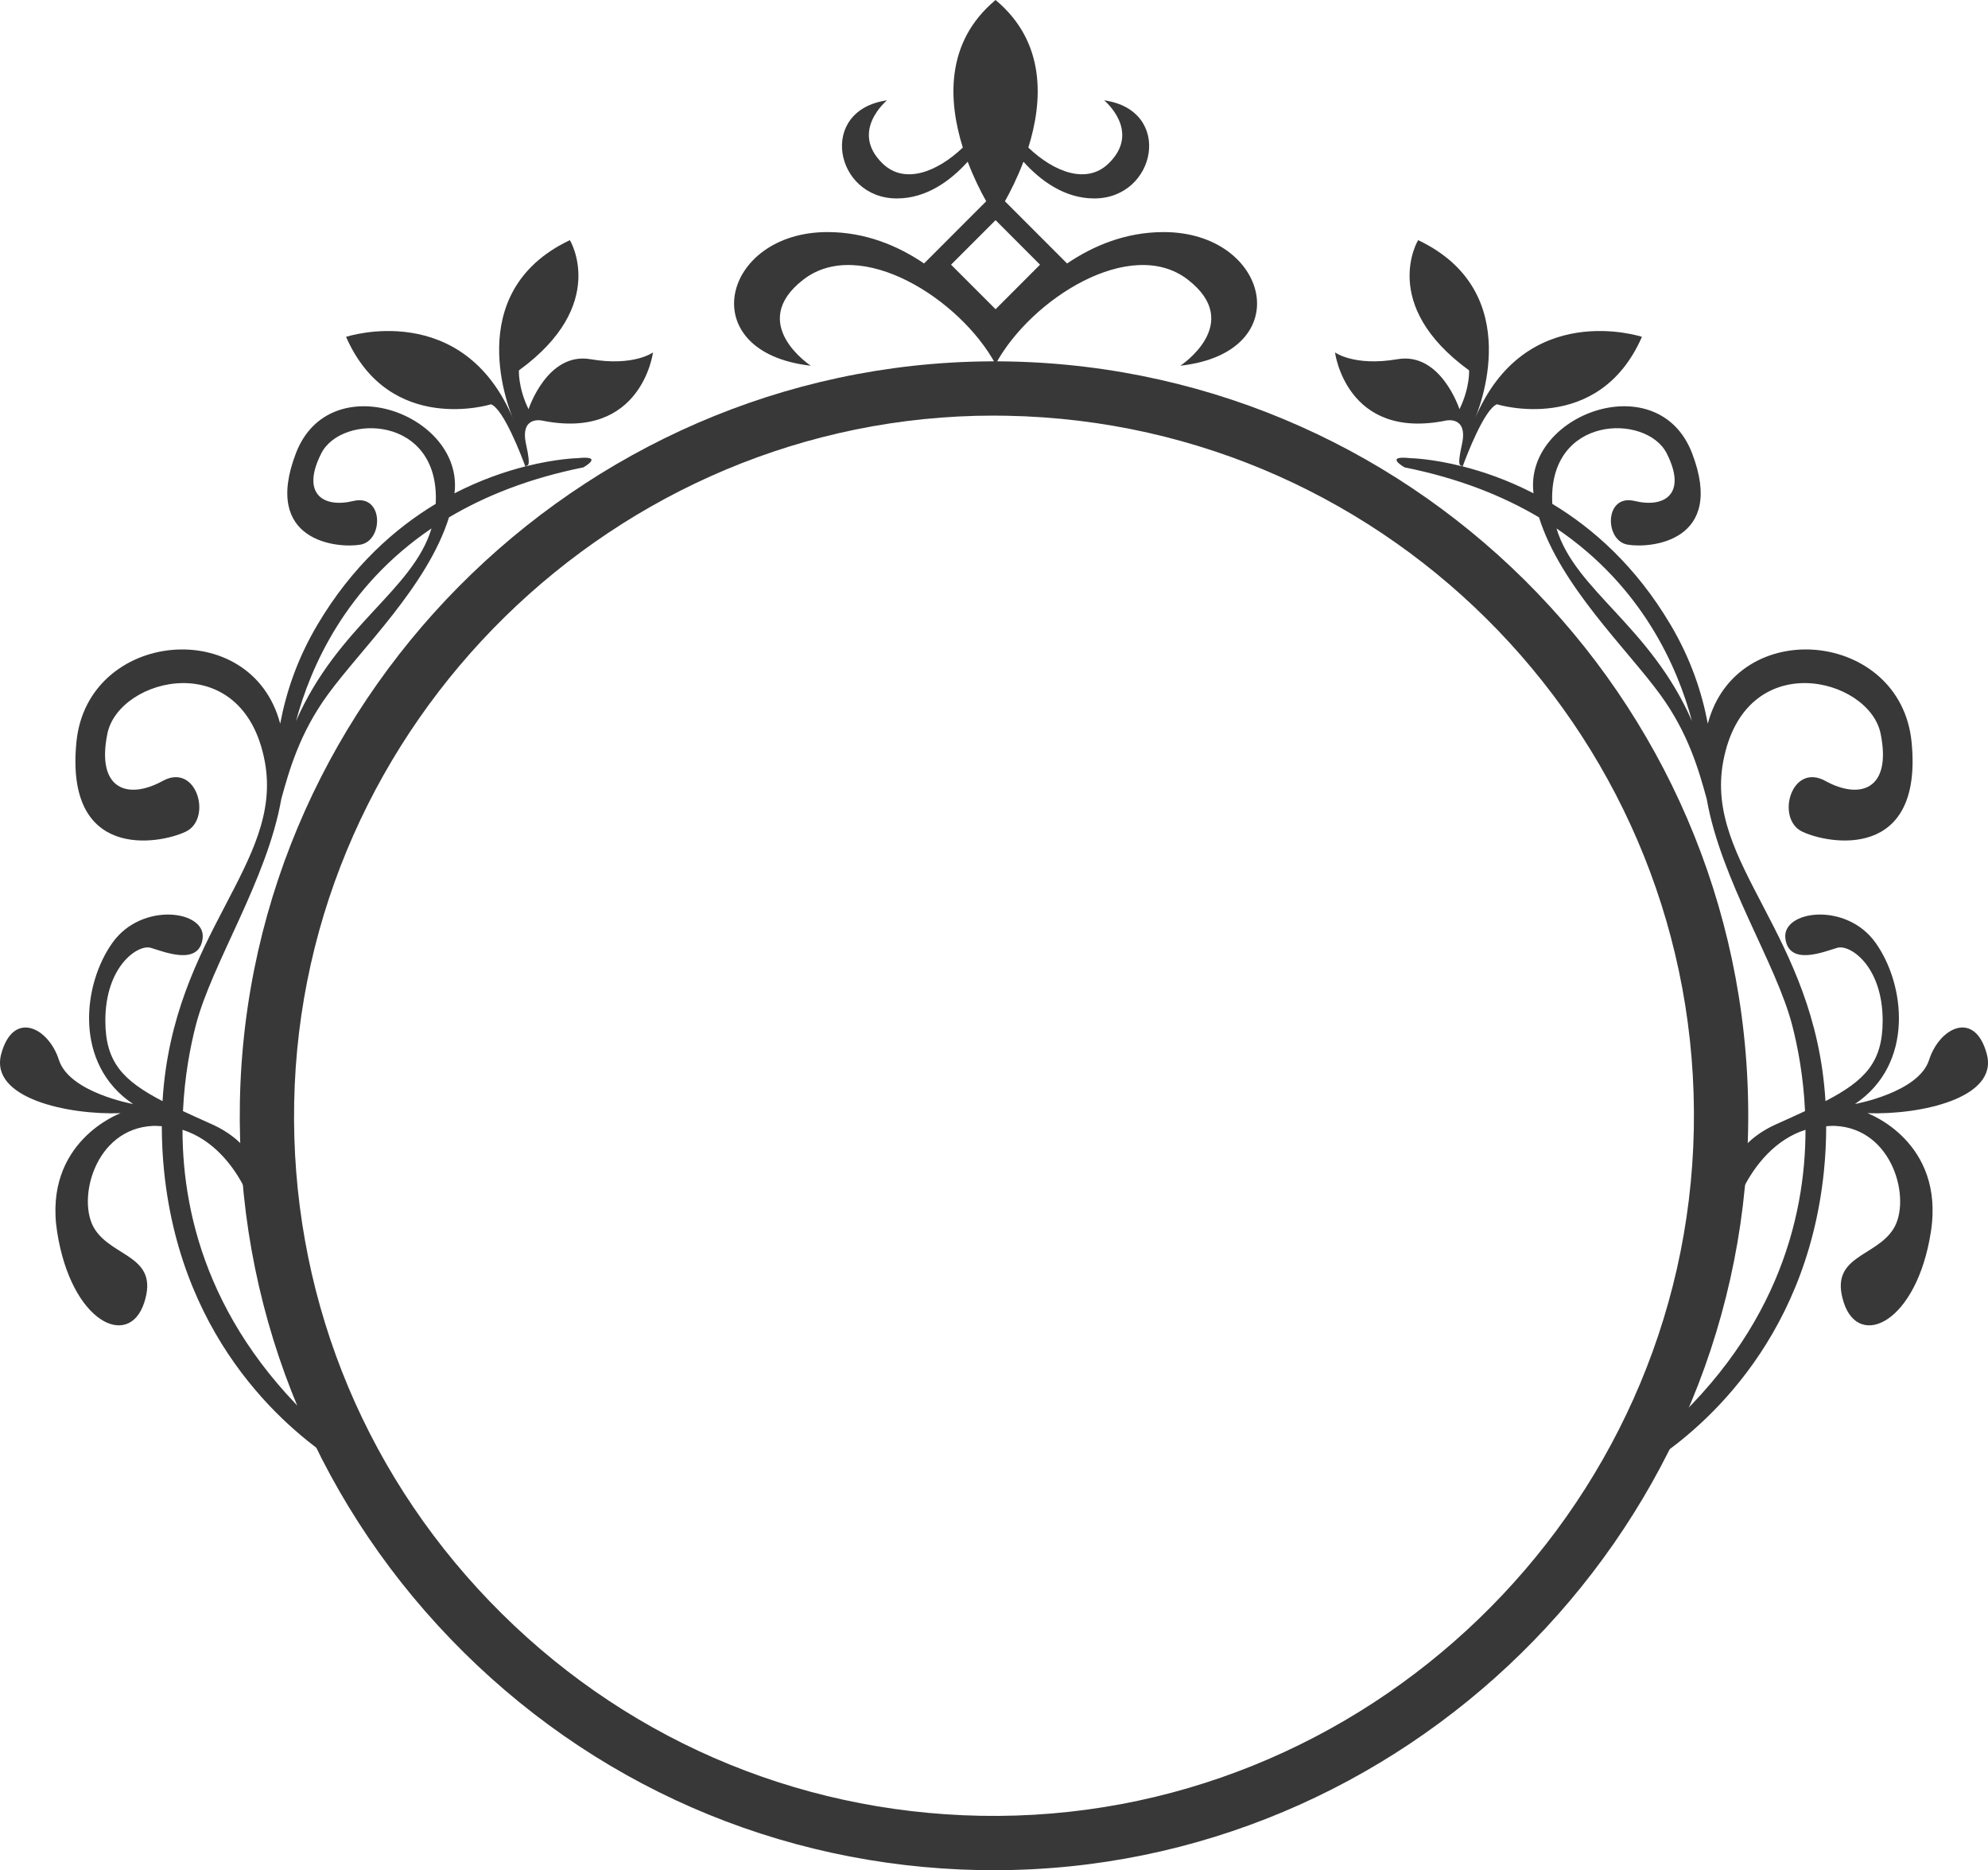 <svg version="1.1" id="图层_1" x="0px" y="0px" width="230.701px" height="216.974px" viewBox="0 0 230.701 216.974" enable-background="new 0 0 230.701 216.974" xml:space="preserve" xmlns="http://www.w3.org/2000/svg" xmlns:xlink="http://www.w3.org/1999/xlink" xmlns:xml="http://www.w3.org/XML/1998/namespace">
  <path fill="#383838" d="M115.382,216.974c-0.567,0-1.128-0.004-1.694-0.012c-23.379-0.447-45.18-9.965-61.395-26.81
	C36.08,173.31,27.396,151.158,27.84,127.784c0.914-47.911,41.088-86.703,89.177-85.849c48.249,0.917,86.761,40.921,85.845,89.179
	C201.963,178.458,162.717,216.974,115.382,216.974z M115.32,48.217c-43.928,0-80.344,35.748-81.182,79.689
	c-0.416,21.693,7.645,42.252,22.693,57.882c15.047,15.629,35.279,24.463,56.975,24.875c44.656,0.824,81.909-35.203,82.756-79.668
	c0.854-44.783-34.889-81.906-79.666-82.76C116.367,48.223,115.848,48.217,115.32,48.217z" class="color c1"/>
  <path fill="#383838" d="M135.041,26.925c-4.432,0-8.195,1.603-11.21,3.642l-7.212-7.214c0.632-1.128,1.438-2.718,2.148-4.592
	c1.955,2.166,4.738,4.262,8.219,4.262c7.211,0,9.233-10.239,1.145-11.382c0,0,4.378,3.594,0.502,7.339
	c-2.531,2.444-6.309,0.987-9.299-1.859c1.67-5.323,2.105-12.203-3.801-17.12c-5.907,4.917-5.471,11.797-3.801,17.12
	c-2.991,2.847-6.769,4.304-9.299,1.859c-3.879-3.745,0.502-7.339,0.502-7.339c-8.092,1.143-6.066,11.382,1.143,11.382
	c3.48,0,6.265-2.096,8.221-4.264c0.709,1.876,1.516,3.466,2.147,4.594l-7.212,7.214c-3.015-2.039-6.778-3.642-11.209-3.642
	c-12.268,0-15.714,13.952-1.936,15.505c0,0-7.464-4.891-0.865-9.989c6.605-5.105,18.213,2.235,22.309,9.808
	c4.094-7.572,15.703-14.913,22.309-9.808c6.598,5.099-0.866,9.989-0.866,9.989C150.752,40.877,147.307,26.925,135.041,26.925z
	 M115.533,25.543l5.159,5.166l-5.159,5.166l-5.166-5.166L115.533,25.543z M115.527,39.148l0.006,0.006l0.006-0.006l-0.006,0.01
	L115.527,39.148z" class="color c1"/>
  <path fill="#383838" d="M230.557,122.27c-1.388-5.126-5.494-3.071-6.695,0.706c-1.212,3.782-8.603,5.107-8.603,5.107
	c6.947-4.655,5.829-13.902,2.394-18.707c-3.409-4.798-10.889-3.755-10.466-0.502c0.412,3.275,4.575,1.497,6.026,1.086
	c1.467-0.429,5.277,2.116,5.264,8.491c-0.013,4.751-2.001,6.891-6.637,9.298c-1.172-19.46-14.072-27.527-11.869-39.39
	c2.498-13.422,16.916-9.781,18.265-3.261c1.336,6.526-2.397,7.706-6.396,5.511c-3.982-2.206-5.813,4.411-2.686,5.88
	c3.113,1.479,14.054,3.393,12.676-10.43c-1.301-12.956-20.307-14.762-23.645-2.101c-0.688-3.63-1.964-7.503-4.34-11.508
	c-4.007-6.759-8.971-11.141-13.707-13.994c-0.549-10.319,10.918-10.506,13.275-5.864c2.386,4.693-0.216,6.38-3.725,5.529
	c-3.508-0.844-3.52,4.585-0.824,5.065c2.688,0.465,11.434-0.355,7.492-10.614c-3.938-10.246-19.533-4.484-18.397,4.66
	c-3.027-1.563-5.874-2.526-8.222-3.12c0.447-1.213,2.5-6.613,3.973-7.209c0,0,11.79,3.681,16.83-7.824
	c0,0-13.619-4.492-19.453,9.678c0.435-0.983,6.241-14.834-6.517-20.898c0,0-4.575,7.492,5.913,15.112c0,0,0.109,2.001-1.117,4.504
	c0,0-2.16-6.668-7.193-5.801c-5.033,0.859-7.25-0.789-7.25-0.789s1.305,10.265,12.898,7.904c0,0,2.572-0.568,1.83,2.767
	c-0.673,3.013-0.05,2.287,0.023,2.541c-3.586-0.901-5.982-0.941-5.982-0.941c-3.206-0.349-0.695,1.067-0.695,1.067
	c6.279,1.259,11.401,3.309,15.599,5.8c2.511,7.98,10.164,15.208,14.07,20.567c3.27,4.486,4.478,8.786,5.388,12.088
	c1.662,9.479,8.074,19.064,9.932,26.3c0.62,2.404,1.295,5.842,1.482,9.929c-1.029,0.481-2.145,0.984-3.373,1.535
	c-8.77,3.939-6.605,14.218-6.605,14.218c0.061,0.55,1.109,1.108,1.109,1.108c-0.799-3.129,2.084-12.521,8.923-14.693
	c-0.003,10.384-3.466,24.237-18.136,36.46v2.234c5.234-3.325,18.17-13.497,20.268-33.841c0.189-1.844,0.268-3.591,0.27-5.268
	c0.339-0.019,0.67-0.053,1.023-0.037c6.774,0.31,8.881,8.607,6.778,11.95c-2.087,3.333-7.538,3.101-5.759,8.556
	c1.781,5.448,8.459,2.314,10.104-8.204c1.646-10.52-7.362-13.777-7.362-13.777C222.795,129.364,231.96,127.419,230.557,122.27z
	 M180.628,61.307c9.994,6.767,14.05,16.116,15.724,22.357C191.494,72.56,182.805,68.533,180.628,61.307z" class="color c1"/>
  <path fill="#383838" d="M13.993,129.148c0,0-9.009,3.258-7.362,13.777c1.645,10.519,8.322,13.652,10.104,8.204
	c1.779-5.455-3.672-5.223-5.759-8.556c-2.103-3.343,0.004-11.641,6.778-11.95c0.354-0.016,0.685,0.019,1.023,0.037
	c0.002,1.677,0.08,3.424,0.27,5.268c2.098,20.344,15.033,30.516,20.268,33.841v-2.234c-14.67-12.223-18.133-26.076-18.136-36.46
	c6.839,2.172,9.722,11.564,8.923,14.693c0,0,1.049-0.559,1.109-1.108c0,0,2.164-10.278-6.605-14.218
	c-1.229-0.551-2.344-1.054-3.373-1.535c0.188-4.087,0.862-7.524,1.482-9.929c1.857-7.235,8.27-16.82,9.932-26.3
	c0.91-3.302,2.118-7.602,5.388-12.088c3.906-5.359,11.56-12.587,14.07-20.567c4.197-2.491,9.319-4.541,15.599-5.8
	c0,0,2.511-1.416-0.695-1.067c0,0-2.396,0.04-5.982,0.941c0.073-0.254,0.696,0.472,0.023-2.541c-0.742-3.335,1.83-2.767,1.83-2.767
	c11.594,2.36,12.898-7.904,12.898-7.904s-2.217,1.648-7.25,0.789c-5.033-0.867-7.193,5.801-7.193,5.801
	c-1.227-2.503-1.117-4.504-1.117-4.504c10.488-7.62,5.913-15.112,5.913-15.112c-12.758,6.064-6.951,19.915-6.517,20.898
	C53.779,34.588,40.16,39.08,40.16,39.08c5.04,11.505,16.83,7.824,16.83,7.824c1.473,0.596,3.525,5.996,3.973,7.209
	c-2.348,0.594-5.194,1.557-8.222,3.12c1.136-9.145-14.458-14.906-18.397-4.66c-3.941,10.259,4.805,11.079,7.492,10.614
	c2.695-0.48,2.684-5.909-0.824-5.065c-3.509,0.851-6.11-0.836-3.725-5.529c2.357-4.642,13.824-4.455,13.275,5.864
	c-4.736,2.854-9.7,7.235-13.707,13.994c-2.376,4.005-3.652,7.878-4.34,11.508C29.178,71.298,10.172,73.104,8.871,86.06
	c-1.378,13.822,9.563,11.909,12.676,10.43c3.127-1.469,1.297-8.086-2.686-5.88c-3.998,2.195-7.73,1.016-6.396-5.511
	c1.349-6.521,15.767-10.161,18.265,3.261c2.203,11.862-10.697,19.93-11.869,39.39c-4.636-2.407-6.624-4.547-6.637-9.298
	c-0.014-6.375,3.797-8.92,5.264-8.491c1.451,0.411,5.614,2.189,6.026-1.086c0.423-3.253-7.057-4.296-10.466,0.502
	c-3.436,4.805-4.554,14.052,2.394,18.707c0,0-7.391-1.325-8.603-5.107c-1.201-3.777-5.307-5.832-6.695-0.706
	C-1.259,127.419,7.906,129.364,13.993,129.148z M34.35,83.664c1.674-6.241,5.729-15.591,15.724-22.357
	C47.896,68.533,39.207,72.56,34.35,83.664z" class="color c1"/>
</svg>